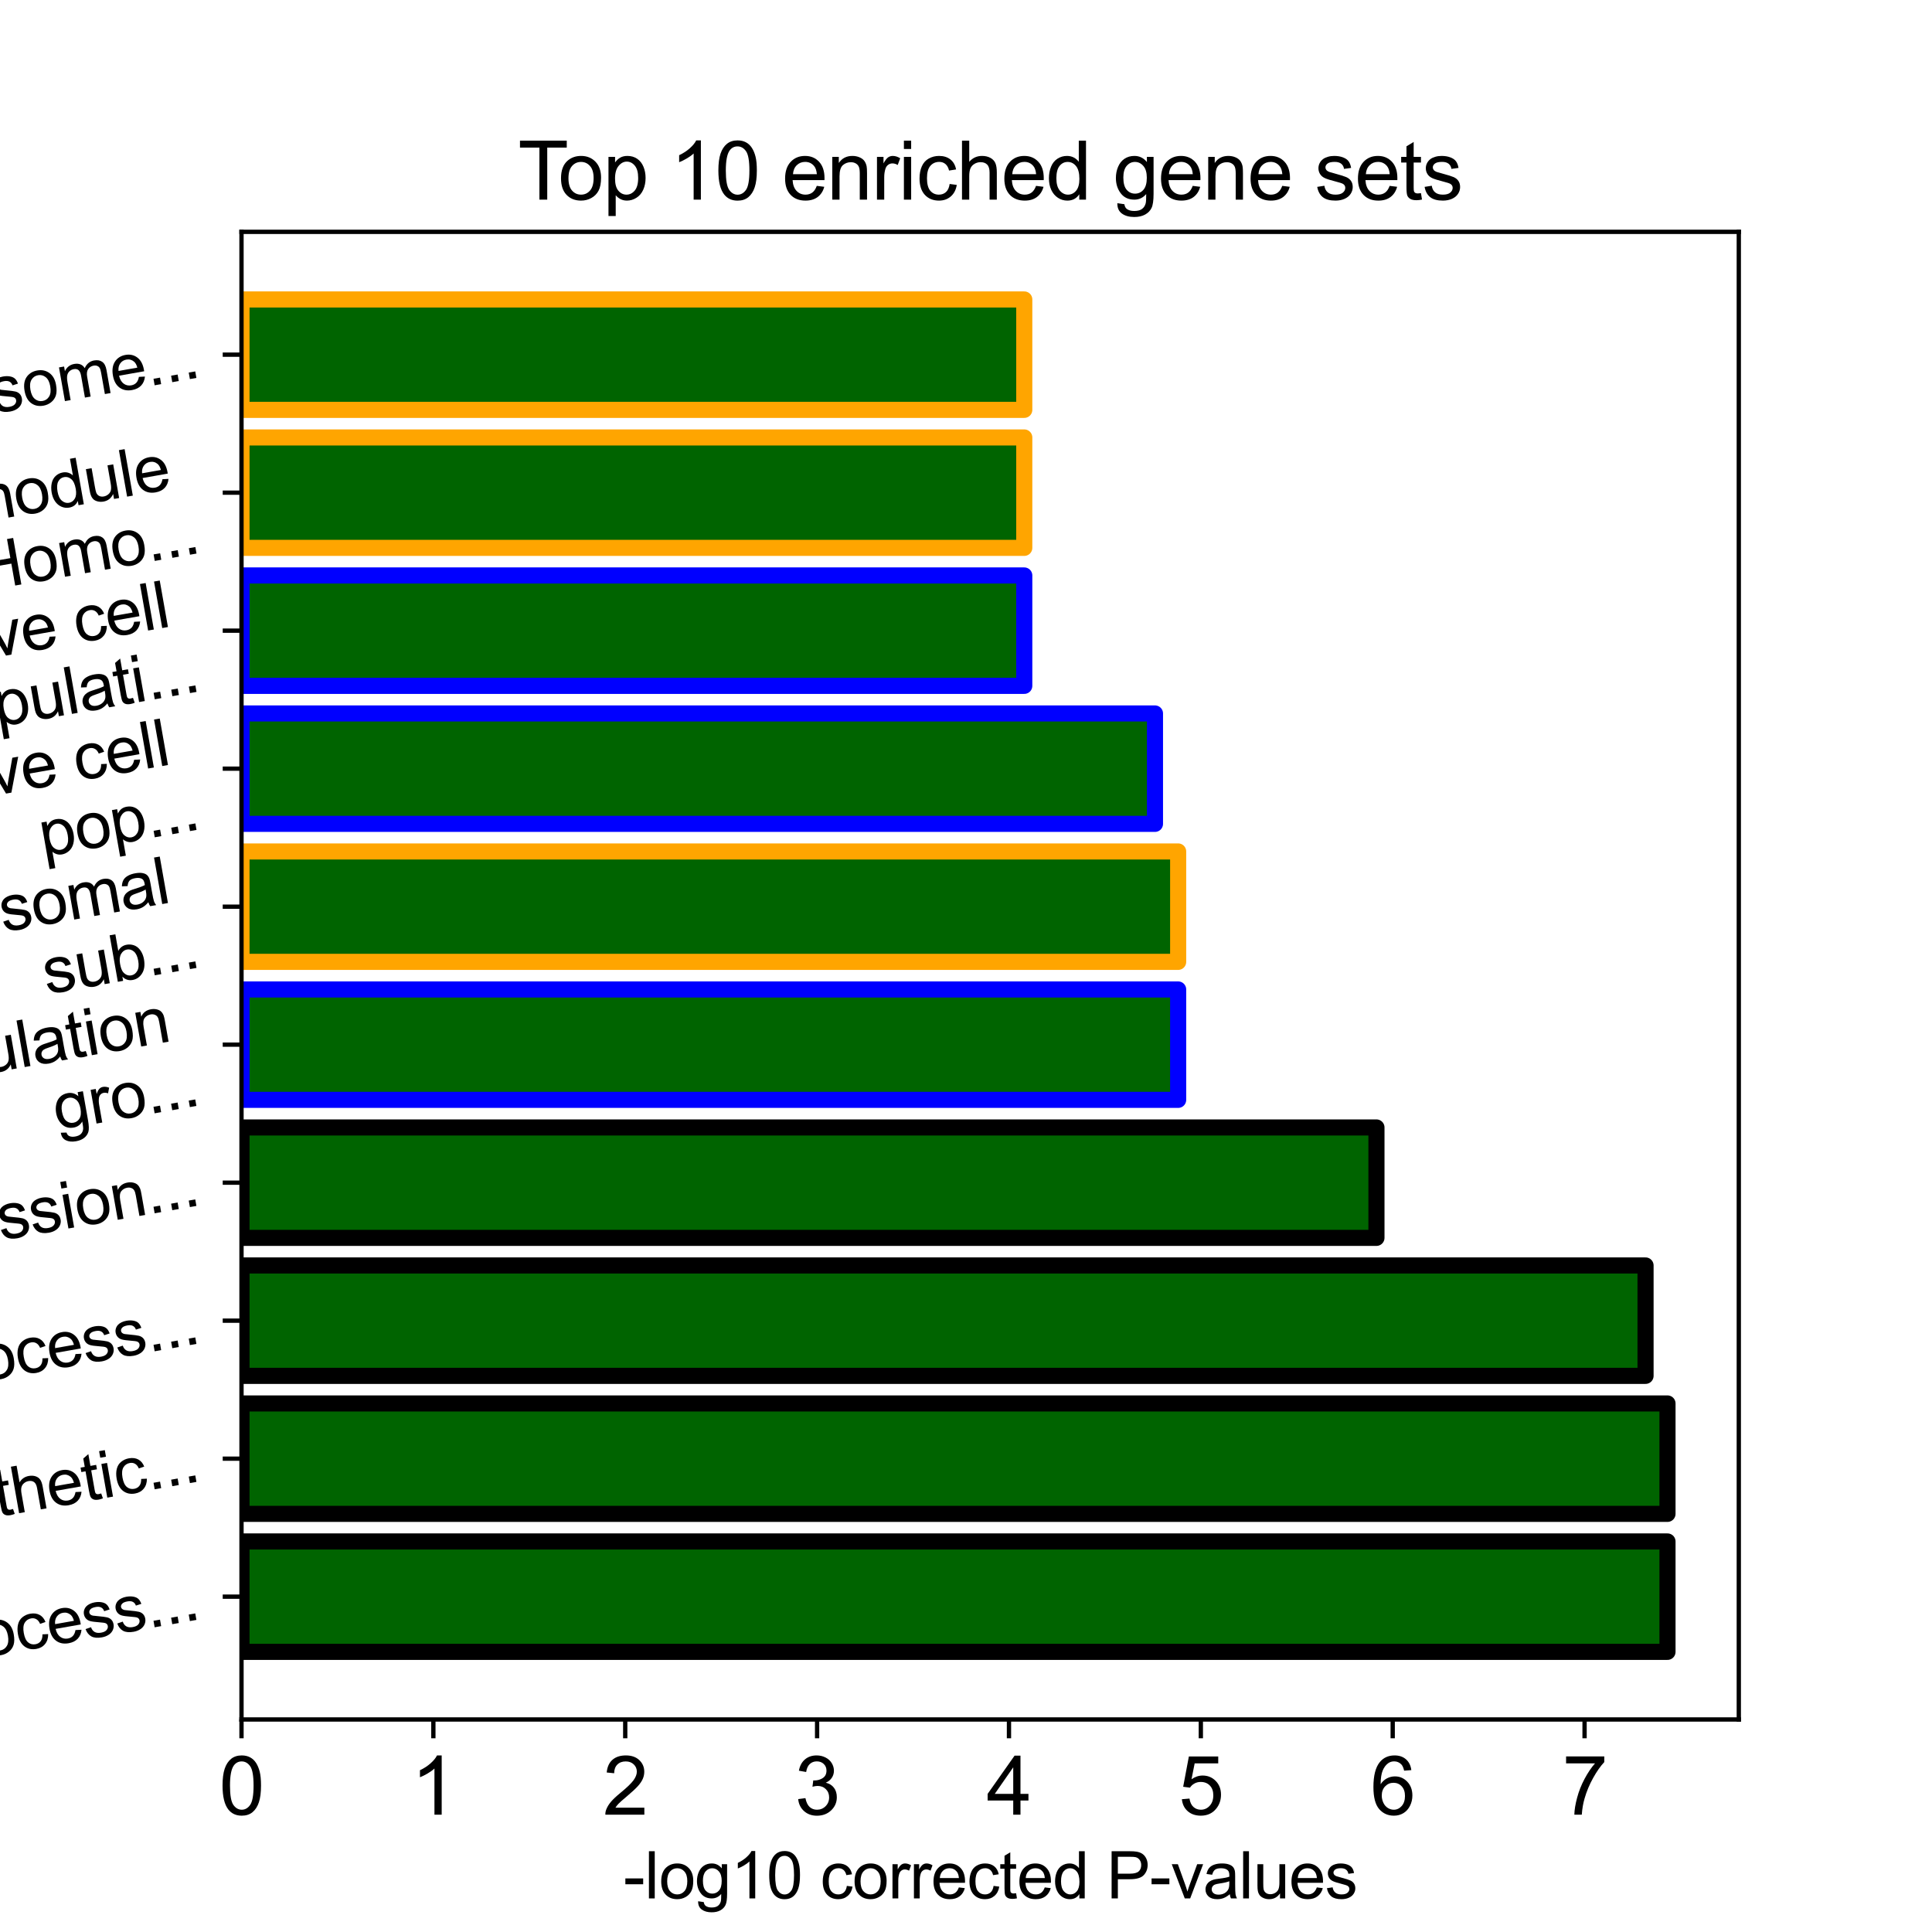 <?xml version="1.0" encoding="utf-8" standalone="no"?>
<!DOCTYPE svg PUBLIC "-//W3C//DTD SVG 1.1//EN"
  "http://www.w3.org/Graphics/SVG/1.1/DTD/svg11.dtd">
<svg height="360pt" version="1.1" viewBox="0 0 360 360" width="360pt" xmlns="http://www.w3.org/2000/svg" xmlns:xlink="http://www.w3.org/1999/xlink">
 <defs>
  <style type="text/css">*{stroke-linecap:butt;stroke-linejoin:round;}</style>
 </defs>
 <g id="figure_1">
  <g id="patch_1">
   <path d="M 0 360 
L 360 360 
L 360 0 
L 0 0 
z
" style="fill:#ffffff;"/>
  </g>
  <g id="axes_1">
   <g id="patch_2">
    <path d="M 45 320.4 
L 324 320.4 
L 324 43.2 
L 45 43.2 
z
" style="fill:#ffffff;"/>
   </g>
   <g id="patch_3">
    <path clip-path="url(#p358b8e89d8)" d="M 45 307.8 
L 310.714 307.8 
L 310.714 287.229 
L 45 287.229 
z
" style="fill:#006400;stroke:#000000;stroke-linejoin:miter;stroke-width:3;"/>
   </g>
   <g id="patch_4">
    <path clip-path="url(#p358b8e89d8)" d="M 45 282.086 
L 310.714 282.086 
L 310.714 261.514 
L 45 261.514 
z
" style="fill:#006400;stroke:#000000;stroke-linejoin:miter;stroke-width:3;"/>
   </g>
   <g id="patch_5">
    <path clip-path="url(#p358b8e89d8)" d="M 45 256.371 
L 306.624 256.371 
L 306.624 235.8 
L 45 235.8 
z
" style="fill:#006400;stroke:#000000;stroke-linejoin:miter;stroke-width:3;"/>
   </g>
   <g id="patch_6">
    <path clip-path="url(#p358b8e89d8)" d="M 45 230.657 
L 256.482 230.657 
L 256.482 210.086 
L 45 210.086 
z
" style="fill:#006400;stroke:#000000;stroke-linejoin:miter;stroke-width:3;"/>
   </g>
   <g id="patch_7">
    <path clip-path="url(#p358b8e89d8)" d="M 45 204.943 
L 219.532 204.943 
L 219.532 184.371 
L 45 184.371 
z
" style="fill:#006400;stroke:#0000ff;stroke-linejoin:miter;stroke-width:3;"/>
   </g>
   <g id="patch_8">
    <path clip-path="url(#p358b8e89d8)" d="M 45 179.229 
L 219.532 179.229 
L 219.532 158.657 
L 45 158.657 
z
" style="fill:#006400;stroke:#ffa500;stroke-linejoin:miter;stroke-width:3;"/>
   </g>
   <g id="patch_9">
    <path clip-path="url(#p358b8e89d8)" d="M 45 153.514 
L 215.213 153.514 
L 215.213 132.943 
L 45 132.943 
z
" style="fill:#006400;stroke:#0000ff;stroke-linejoin:miter;stroke-width:3;"/>
   </g>
   <g id="patch_10">
    <path clip-path="url(#p358b8e89d8)" d="M 45 127.8 
L 190.858 127.8 
L 190.858 107.229 
L 45 107.229 
z
" style="fill:#006400;stroke:#0000ff;stroke-linejoin:miter;stroke-width:3;"/>
   </g>
   <g id="patch_11">
    <path clip-path="url(#p358b8e89d8)" d="M 45 102.086 
L 190.858 102.086 
L 190.858 81.514 
L 45 81.514 
z
" style="fill:#006400;stroke:#ffa500;stroke-linejoin:miter;stroke-width:3;"/>
   </g>
   <g id="patch_12">
    <path clip-path="url(#p358b8e89d8)" d="M 45 76.371 
L 190.858 76.371 
L 190.858 55.8 
L 45 55.8 
z
" style="fill:#006400;stroke:#ffa500;stroke-linejoin:miter;stroke-width:3;"/>
   </g>
   <g id="matplotlib.axis_1">
    <g id="xtick_1">
     <g id="line2d_1">
      <defs>
       <path d="M 0 0 
L 0 3.5 
" id="m1f8c2f06bf" style="stroke:#000000;stroke-width:0.8;"/>
      </defs>
      <g>
       <use style="stroke:#000000;stroke-width:0.8;" x="45" xlink:href="#m1f8c2f06bf" y="320.4"/>
      </g>
     </g>
     <g id="text_1">
      <!-- 0 -->
      <g transform="translate(40.829 338.137)scale(0.15 -0.15)">
       <defs>
        <path d="M 266 2259 
Q 266 3072 433 3567 
Q 600 4063 929 4331 
Q 1259 4600 1759 4600 
Q 2128 4600 2406 4451 
Q 2684 4303 2865 4023 
Q 3047 3744 3150 3342 
Q 3253 2941 3253 2259 
Q 3253 1453 3087 958 
Q 2922 463 2592 192 
Q 2263 -78 1759 -78 
Q 1097 -78 719 397 
Q 266 969 266 2259 
z
M 844 2259 
Q 844 1131 1108 757 
Q 1372 384 1759 384 
Q 2147 384 2411 759 
Q 2675 1134 2675 2259 
Q 2675 3391 2411 3762 
Q 2147 4134 1753 4134 
Q 1366 4134 1134 3806 
Q 844 3388 844 2259 
z
" id="ArialMT-30" transform="scale(0.016)"/>
       </defs>
       <use xlink:href="#ArialMT-30"/>
      </g>
     </g>
    </g>
    <g id="xtick_2">
     <g id="line2d_2">
      <g>
       <use style="stroke:#000000;stroke-width:0.8;" x="80.752" xlink:href="#m1f8c2f06bf" y="320.4"/>
      </g>
     </g>
     <g id="text_2">
      <!-- 1 -->
      <g transform="translate(76.581 338.137)scale(0.15 -0.15)">
       <defs>
        <path d="M 2384 0 
L 1822 0 
L 1822 3584 
Q 1619 3391 1289 3197 
Q 959 3003 697 2906 
L 697 3450 
Q 1169 3672 1522 3987 
Q 1875 4303 2022 4600 
L 2384 4600 
L 2384 0 
z
" id="ArialMT-31" transform="scale(0.016)"/>
       </defs>
       <use xlink:href="#ArialMT-31"/>
      </g>
     </g>
    </g>
    <g id="xtick_3">
     <g id="line2d_3">
      <g>
       <use style="stroke:#000000;stroke-width:0.8;" x="116.503" xlink:href="#m1f8c2f06bf" y="320.4"/>
      </g>
     </g>
     <g id="text_3">
      <!-- 2 -->
      <g transform="translate(112.333 338.137)scale(0.15 -0.15)">
       <defs>
        <path d="M 3222 541 
L 3222 0 
L 194 0 
Q 188 203 259 391 
Q 375 700 629 1000 
Q 884 1300 1366 1694 
Q 2113 2306 2375 2664 
Q 2638 3022 2638 3341 
Q 2638 3675 2398 3904 
Q 2159 4134 1775 4134 
Q 1369 4134 1125 3890 
Q 881 3647 878 3216 
L 300 3275 
Q 359 3922 746 4261 
Q 1134 4600 1788 4600 
Q 2447 4600 2831 4234 
Q 3216 3869 3216 3328 
Q 3216 3053 3103 2787 
Q 2991 2522 2730 2228 
Q 2469 1934 1863 1422 
Q 1356 997 1212 845 
Q 1069 694 975 541 
L 3222 541 
z
" id="ArialMT-32" transform="scale(0.016)"/>
       </defs>
       <use xlink:href="#ArialMT-32"/>
      </g>
     </g>
    </g>
    <g id="xtick_4">
     <g id="line2d_4">
      <g>
       <use style="stroke:#000000;stroke-width:0.8;" x="152.255" xlink:href="#m1f8c2f06bf" y="320.4"/>
      </g>
     </g>
     <g id="text_4">
      <!-- 3 -->
      <g transform="translate(148.084 338.137)scale(0.15 -0.15)">
       <defs>
        <path d="M 269 1209 
L 831 1284 
Q 928 806 1161 595 
Q 1394 384 1728 384 
Q 2125 384 2398 659 
Q 2672 934 2672 1341 
Q 2672 1728 2419 1979 
Q 2166 2231 1775 2231 
Q 1616 2231 1378 2169 
L 1441 2663 
Q 1497 2656 1531 2656 
Q 1891 2656 2178 2843 
Q 2466 3031 2466 3422 
Q 2466 3731 2256 3934 
Q 2047 4138 1716 4138 
Q 1388 4138 1169 3931 
Q 950 3725 888 3313 
L 325 3413 
Q 428 3978 793 4289 
Q 1159 4600 1703 4600 
Q 2078 4600 2393 4439 
Q 2709 4278 2876 4000 
Q 3044 3722 3044 3409 
Q 3044 3113 2884 2869 
Q 2725 2625 2413 2481 
Q 2819 2388 3044 2092 
Q 3269 1797 3269 1353 
Q 3269 753 2831 336 
Q 2394 -81 1725 -81 
Q 1122 -81 723 278 
Q 325 638 269 1209 
z
" id="ArialMT-33" transform="scale(0.016)"/>
       </defs>
       <use xlink:href="#ArialMT-33"/>
      </g>
     </g>
    </g>
    <g id="xtick_5">
     <g id="line2d_5">
      <g>
       <use style="stroke:#000000;stroke-width:0.8;" x="188.007" xlink:href="#m1f8c2f06bf" y="320.4"/>
      </g>
     </g>
     <g id="text_5">
      <!-- 4 -->
      <g transform="translate(183.836 338.137)scale(0.15 -0.15)">
       <defs>
        <path d="M 2069 0 
L 2069 1097 
L 81 1097 
L 81 1613 
L 2172 4581 
L 2631 4581 
L 2631 1613 
L 3250 1613 
L 3250 1097 
L 2631 1097 
L 2631 0 
L 2069 0 
z
M 2069 1613 
L 2069 3678 
L 634 1613 
L 2069 1613 
z
" id="ArialMT-34" transform="scale(0.016)"/>
       </defs>
       <use xlink:href="#ArialMT-34"/>
      </g>
     </g>
    </g>
    <g id="xtick_6">
     <g id="line2d_6">
      <g>
       <use style="stroke:#000000;stroke-width:0.8;" x="223.758" xlink:href="#m1f8c2f06bf" y="320.4"/>
      </g>
     </g>
     <g id="text_6">
      <!-- 5 -->
      <g transform="translate(219.588 338.137)scale(0.15 -0.15)">
       <defs>
        <path d="M 266 1200 
L 856 1250 
Q 922 819 1161 601 
Q 1400 384 1738 384 
Q 2144 384 2425 690 
Q 2706 997 2706 1503 
Q 2706 1984 2436 2262 
Q 2166 2541 1728 2541 
Q 1456 2541 1237 2417 
Q 1019 2294 894 2097 
L 366 2166 
L 809 4519 
L 3088 4519 
L 3088 3981 
L 1259 3981 
L 1013 2750 
Q 1425 3038 1878 3038 
Q 2478 3038 2890 2622 
Q 3303 2206 3303 1553 
Q 3303 931 2941 478 
Q 2500 -78 1738 -78 
Q 1113 -78 717 272 
Q 322 622 266 1200 
z
" id="ArialMT-35" transform="scale(0.016)"/>
       </defs>
       <use xlink:href="#ArialMT-35"/>
      </g>
     </g>
    </g>
    <g id="xtick_7">
     <g id="line2d_7">
      <g>
       <use style="stroke:#000000;stroke-width:0.8;" x="259.51" xlink:href="#m1f8c2f06bf" y="320.4"/>
      </g>
     </g>
     <g id="text_7">
      <!-- 6 -->
      <g transform="translate(255.339 338.137)scale(0.15 -0.15)">
       <defs>
        <path d="M 3184 3459 
L 2625 3416 
Q 2550 3747 2413 3897 
Q 2184 4138 1850 4138 
Q 1581 4138 1378 3988 
Q 1113 3794 959 3422 
Q 806 3050 800 2363 
Q 1003 2672 1297 2822 
Q 1591 2972 1913 2972 
Q 2475 2972 2870 2558 
Q 3266 2144 3266 1488 
Q 3266 1056 3080 686 
Q 2894 316 2569 119 
Q 2244 -78 1831 -78 
Q 1128 -78 684 439 
Q 241 956 241 2144 
Q 241 3472 731 4075 
Q 1159 4600 1884 4600 
Q 2425 4600 2770 4297 
Q 3116 3994 3184 3459 
z
M 888 1484 
Q 888 1194 1011 928 
Q 1134 663 1356 523 
Q 1578 384 1822 384 
Q 2178 384 2434 671 
Q 2691 959 2691 1453 
Q 2691 1928 2437 2201 
Q 2184 2475 1800 2475 
Q 1419 2475 1153 2201 
Q 888 1928 888 1484 
z
" id="ArialMT-36" transform="scale(0.016)"/>
       </defs>
       <use xlink:href="#ArialMT-36"/>
      </g>
     </g>
    </g>
    <g id="xtick_8">
     <g id="line2d_8">
      <g>
       <use style="stroke:#000000;stroke-width:0.8;" x="295.262" xlink:href="#m1f8c2f06bf" y="320.4"/>
      </g>
     </g>
     <g id="text_8">
      <!-- 7 -->
      <g transform="translate(291.091 338.137)scale(0.15 -0.15)">
       <defs>
        <path d="M 303 3981 
L 303 4522 
L 3269 4522 
L 3269 4084 
Q 2831 3619 2401 2847 
Q 1972 2075 1738 1259 
Q 1569 684 1522 0 
L 944 0 
Q 953 541 1156 1306 
Q 1359 2072 1739 2783 
Q 2119 3494 2547 3981 
L 303 3981 
z
" id="ArialMT-37" transform="scale(0.016)"/>
       </defs>
       <use xlink:href="#ArialMT-37"/>
      </g>
     </g>
    </g>
    <g id="text_9">
     <!-- -log10 corrected P-values -->
     <g transform="translate(116.138 353.743)scale(0.12 -0.12)">
      <defs>
       <path d="M 203 1375 
L 203 1941 
L 1931 1941 
L 1931 1375 
L 203 1375 
z
" id="ArialMT-2d" transform="scale(0.016)"/>
       <path d="M 409 0 
L 409 4581 
L 972 4581 
L 972 0 
L 409 0 
z
" id="ArialMT-6c" transform="scale(0.016)"/>
       <path d="M 213 1659 
Q 213 2581 725 3025 
Q 1153 3394 1769 3394 
Q 2453 3394 2887 2945 
Q 3322 2497 3322 1706 
Q 3322 1066 3130 698 
Q 2938 331 2570 128 
Q 2203 -75 1769 -75 
Q 1072 -75 642 372 
Q 213 819 213 1659 
z
M 791 1659 
Q 791 1022 1069 705 
Q 1347 388 1769 388 
Q 2188 388 2466 706 
Q 2744 1025 2744 1678 
Q 2744 2294 2464 2611 
Q 2184 2928 1769 2928 
Q 1347 2928 1069 2612 
Q 791 2297 791 1659 
z
" id="ArialMT-6f" transform="scale(0.016)"/>
       <path d="M 319 -275 
L 866 -356 
Q 900 -609 1056 -725 
Q 1266 -881 1628 -881 
Q 2019 -881 2231 -725 
Q 2444 -569 2519 -288 
Q 2563 -116 2559 434 
Q 2191 0 1641 0 
Q 956 0 581 494 
Q 206 988 206 1678 
Q 206 2153 378 2554 
Q 550 2956 876 3175 
Q 1203 3394 1644 3394 
Q 2231 3394 2613 2919 
L 2613 3319 
L 3131 3319 
L 3131 450 
Q 3131 -325 2973 -648 
Q 2816 -972 2473 -1159 
Q 2131 -1347 1631 -1347 
Q 1038 -1347 672 -1080 
Q 306 -813 319 -275 
z
M 784 1719 
Q 784 1066 1043 766 
Q 1303 466 1694 466 
Q 2081 466 2343 764 
Q 2606 1063 2606 1700 
Q 2606 2309 2336 2618 
Q 2066 2928 1684 2928 
Q 1309 2928 1046 2623 
Q 784 2319 784 1719 
z
" id="ArialMT-67" transform="scale(0.016)"/>
       <path id="ArialMT-20" transform="scale(0.016)"/>
       <path d="M 2588 1216 
L 3141 1144 
Q 3050 572 2676 248 
Q 2303 -75 1759 -75 
Q 1078 -75 664 370 
Q 250 816 250 1647 
Q 250 2184 428 2587 
Q 606 2991 970 3192 
Q 1334 3394 1763 3394 
Q 2303 3394 2647 3120 
Q 2991 2847 3088 2344 
L 2541 2259 
Q 2463 2594 2264 2762 
Q 2066 2931 1784 2931 
Q 1359 2931 1093 2626 
Q 828 2322 828 1663 
Q 828 994 1084 691 
Q 1341 388 1753 388 
Q 2084 388 2306 591 
Q 2528 794 2588 1216 
z
" id="ArialMT-63" transform="scale(0.016)"/>
       <path d="M 416 0 
L 416 3319 
L 922 3319 
L 922 2816 
Q 1116 3169 1280 3281 
Q 1444 3394 1641 3394 
Q 1925 3394 2219 3213 
L 2025 2691 
Q 1819 2813 1613 2813 
Q 1428 2813 1281 2702 
Q 1134 2591 1072 2394 
Q 978 2094 978 1738 
L 978 0 
L 416 0 
z
" id="ArialMT-72" transform="scale(0.016)"/>
       <path d="M 2694 1069 
L 3275 997 
Q 3138 488 2766 206 
Q 2394 -75 1816 -75 
Q 1088 -75 661 373 
Q 234 822 234 1631 
Q 234 2469 665 2931 
Q 1097 3394 1784 3394 
Q 2450 3394 2872 2941 
Q 3294 2488 3294 1666 
Q 3294 1616 3291 1516 
L 816 1516 
Q 847 969 1125 678 
Q 1403 388 1819 388 
Q 2128 388 2347 550 
Q 2566 713 2694 1069 
z
M 847 1978 
L 2700 1978 
Q 2663 2397 2488 2606 
Q 2219 2931 1791 2931 
Q 1403 2931 1139 2672 
Q 875 2413 847 1978 
z
" id="ArialMT-65" transform="scale(0.016)"/>
       <path d="M 1650 503 
L 1731 6 
Q 1494 -44 1306 -44 
Q 1000 -44 831 53 
Q 663 150 594 308 
Q 525 466 525 972 
L 525 2881 
L 113 2881 
L 113 3319 
L 525 3319 
L 525 4141 
L 1084 4478 
L 1084 3319 
L 1650 3319 
L 1650 2881 
L 1084 2881 
L 1084 941 
Q 1084 700 1114 631 
Q 1144 563 1211 522 
Q 1278 481 1403 481 
Q 1497 481 1650 503 
z
" id="ArialMT-74" transform="scale(0.016)"/>
       <path d="M 2575 0 
L 2575 419 
Q 2259 -75 1647 -75 
Q 1250 -75 917 144 
Q 584 363 401 755 
Q 219 1147 219 1656 
Q 219 2153 384 2558 
Q 550 2963 881 3178 
Q 1213 3394 1622 3394 
Q 1922 3394 2156 3267 
Q 2391 3141 2538 2938 
L 2538 4581 
L 3097 4581 
L 3097 0 
L 2575 0 
z
M 797 1656 
Q 797 1019 1065 703 
Q 1334 388 1700 388 
Q 2069 388 2326 689 
Q 2584 991 2584 1609 
Q 2584 2291 2321 2609 
Q 2059 2928 1675 2928 
Q 1300 2928 1048 2622 
Q 797 2316 797 1656 
z
" id="ArialMT-64" transform="scale(0.016)"/>
       <path d="M 494 0 
L 494 4581 
L 2222 4581 
Q 2678 4581 2919 4538 
Q 3256 4481 3484 4323 
Q 3713 4166 3852 3881 
Q 3991 3597 3991 3256 
Q 3991 2672 3619 2267 
Q 3247 1863 2275 1863 
L 1100 1863 
L 1100 0 
L 494 0 
z
M 1100 2403 
L 2284 2403 
Q 2872 2403 3119 2622 
Q 3366 2841 3366 3238 
Q 3366 3525 3220 3729 
Q 3075 3934 2838 4000 
Q 2684 4041 2272 4041 
L 1100 4041 
L 1100 2403 
z
" id="ArialMT-50" transform="scale(0.016)"/>
       <path d="M 1344 0 
L 81 3319 
L 675 3319 
L 1388 1331 
Q 1503 1009 1600 663 
Q 1675 925 1809 1294 
L 2547 3319 
L 3125 3319 
L 1869 0 
L 1344 0 
z
" id="ArialMT-76" transform="scale(0.016)"/>
       <path d="M 2588 409 
Q 2275 144 1986 34 
Q 1697 -75 1366 -75 
Q 819 -75 525 192 
Q 231 459 231 875 
Q 231 1119 342 1320 
Q 453 1522 633 1644 
Q 813 1766 1038 1828 
Q 1203 1872 1538 1913 
Q 2219 1994 2541 2106 
Q 2544 2222 2544 2253 
Q 2544 2597 2384 2738 
Q 2169 2928 1744 2928 
Q 1347 2928 1158 2789 
Q 969 2650 878 2297 
L 328 2372 
Q 403 2725 575 2942 
Q 747 3159 1072 3276 
Q 1397 3394 1825 3394 
Q 2250 3394 2515 3294 
Q 2781 3194 2906 3042 
Q 3031 2891 3081 2659 
Q 3109 2516 3109 2141 
L 3109 1391 
Q 3109 606 3145 398 
Q 3181 191 3288 0 
L 2700 0 
Q 2613 175 2588 409 
z
M 2541 1666 
Q 2234 1541 1622 1453 
Q 1275 1403 1131 1340 
Q 988 1278 909 1158 
Q 831 1038 831 891 
Q 831 666 1001 516 
Q 1172 366 1500 366 
Q 1825 366 2078 508 
Q 2331 650 2450 897 
Q 2541 1088 2541 1459 
L 2541 1666 
z
" id="ArialMT-61" transform="scale(0.016)"/>
       <path d="M 2597 0 
L 2597 488 
Q 2209 -75 1544 -75 
Q 1250 -75 995 37 
Q 741 150 617 320 
Q 494 491 444 738 
Q 409 903 409 1263 
L 409 3319 
L 972 3319 
L 972 1478 
Q 972 1038 1006 884 
Q 1059 663 1231 536 
Q 1403 409 1656 409 
Q 1909 409 2131 539 
Q 2353 669 2445 892 
Q 2538 1116 2538 1541 
L 2538 3319 
L 3100 3319 
L 3100 0 
L 2597 0 
z
" id="ArialMT-75" transform="scale(0.016)"/>
       <path d="M 197 991 
L 753 1078 
Q 800 744 1014 566 
Q 1228 388 1613 388 
Q 2000 388 2187 545 
Q 2375 703 2375 916 
Q 2375 1106 2209 1216 
Q 2094 1291 1634 1406 
Q 1016 1563 777 1677 
Q 538 1791 414 1992 
Q 291 2194 291 2438 
Q 291 2659 392 2848 
Q 494 3038 669 3163 
Q 800 3259 1026 3326 
Q 1253 3394 1513 3394 
Q 1903 3394 2198 3281 
Q 2494 3169 2634 2976 
Q 2775 2784 2828 2463 
L 2278 2388 
Q 2241 2644 2061 2787 
Q 1881 2931 1553 2931 
Q 1166 2931 1000 2803 
Q 834 2675 834 2503 
Q 834 2394 903 2306 
Q 972 2216 1119 2156 
Q 1203 2125 1616 2013 
Q 2213 1853 2448 1751 
Q 2684 1650 2818 1456 
Q 2953 1263 2953 975 
Q 2953 694 2789 445 
Q 2625 197 2315 61 
Q 2006 -75 1616 -75 
Q 969 -75 630 194 
Q 291 463 197 991 
z
" id="ArialMT-73" transform="scale(0.016)"/>
      </defs>
      <use xlink:href="#ArialMT-2d"/>
      <use x="33.301" xlink:href="#ArialMT-6c"/>
      <use x="55.518" xlink:href="#ArialMT-6f"/>
      <use x="111.133" xlink:href="#ArialMT-67"/>
      <use x="166.748" xlink:href="#ArialMT-31"/>
      <use x="222.363" xlink:href="#ArialMT-30"/>
      <use x="277.979" xlink:href="#ArialMT-20"/>
      <use x="305.762" xlink:href="#ArialMT-63"/>
      <use x="355.762" xlink:href="#ArialMT-6f"/>
      <use x="411.377" xlink:href="#ArialMT-72"/>
      <use x="444.678" xlink:href="#ArialMT-72"/>
      <use x="477.979" xlink:href="#ArialMT-65"/>
      <use x="533.594" xlink:href="#ArialMT-63"/>
      <use x="583.594" xlink:href="#ArialMT-74"/>
      <use x="611.377" xlink:href="#ArialMT-65"/>
      <use x="666.992" xlink:href="#ArialMT-64"/>
      <use x="722.607" xlink:href="#ArialMT-20"/>
      <use x="750.391" xlink:href="#ArialMT-50"/>
      <use x="817.09" xlink:href="#ArialMT-2d"/>
      <use x="850.391" xlink:href="#ArialMT-76"/>
      <use x="900.391" xlink:href="#ArialMT-61"/>
      <use x="956.006" xlink:href="#ArialMT-6c"/>
      <use x="978.223" xlink:href="#ArialMT-75"/>
      <use x="1033.838" xlink:href="#ArialMT-65"/>
      <use x="1089.453" xlink:href="#ArialMT-73"/>
     </g>
    </g>
   </g>
   <g id="matplotlib.axis_2">
    <g id="ytick_1">
     <g id="line2d_9">
      <defs>
       <path d="M 0 0 
L -3.5 0 
" id="m3dc1eac14a" style="stroke:#000000;stroke-width:0.8;"/>
      </defs>
      <g>
       <use style="stroke:#000000;stroke-width:0.8;" x="45" xlink:href="#m3dc1eac14a" y="297.514"/>
      </g>
     </g>
     <g id="text_10">
      <!-- biosynthetic process... -->
      <g transform="translate(-79.351 322.293)rotate(-10)scale(0.12 -0.12)">
       <defs>
        <path d="M 941 0 
L 419 0 
L 419 4581 
L 981 4581 
L 981 2947 
Q 1338 3394 1891 3394 
Q 2197 3394 2470 3270 
Q 2744 3147 2920 2923 
Q 3097 2700 3197 2384 
Q 3297 2069 3297 1709 
Q 3297 856 2875 390 
Q 2453 -75 1863 -75 
Q 1275 -75 941 416 
L 941 0 
z
M 934 1684 
Q 934 1088 1097 822 
Q 1363 388 1816 388 
Q 2184 388 2453 708 
Q 2722 1028 2722 1663 
Q 2722 2313 2464 2622 
Q 2206 2931 1841 2931 
Q 1472 2931 1203 2611 
Q 934 2291 934 1684 
z
" id="ArialMT-62" transform="scale(0.016)"/>
        <path d="M 425 3934 
L 425 4581 
L 988 4581 
L 988 3934 
L 425 3934 
z
M 425 0 
L 425 3319 
L 988 3319 
L 988 0 
L 425 0 
z
" id="ArialMT-69" transform="scale(0.016)"/>
        <path d="M 397 -1278 
L 334 -750 
Q 519 -800 656 -800 
Q 844 -800 956 -737 
Q 1069 -675 1141 -563 
Q 1194 -478 1313 -144 
Q 1328 -97 1363 -6 
L 103 3319 
L 709 3319 
L 1400 1397 
Q 1534 1031 1641 628 
Q 1738 1016 1872 1384 
L 2581 3319 
L 3144 3319 
L 1881 -56 
Q 1678 -603 1566 -809 
Q 1416 -1088 1222 -1217 
Q 1028 -1347 759 -1347 
Q 597 -1347 397 -1278 
z
" id="ArialMT-79" transform="scale(0.016)"/>
        <path d="M 422 0 
L 422 3319 
L 928 3319 
L 928 2847 
Q 1294 3394 1984 3394 
Q 2284 3394 2536 3286 
Q 2788 3178 2913 3003 
Q 3038 2828 3088 2588 
Q 3119 2431 3119 2041 
L 3119 0 
L 2556 0 
L 2556 2019 
Q 2556 2363 2490 2533 
Q 2425 2703 2258 2804 
Q 2091 2906 1866 2906 
Q 1506 2906 1245 2678 
Q 984 2450 984 1813 
L 984 0 
L 422 0 
z
" id="ArialMT-6e" transform="scale(0.016)"/>
        <path d="M 422 0 
L 422 4581 
L 984 4581 
L 984 2938 
Q 1378 3394 1978 3394 
Q 2347 3394 2619 3248 
Q 2891 3103 3008 2847 
Q 3125 2591 3125 2103 
L 3125 0 
L 2563 0 
L 2563 2103 
Q 2563 2525 2380 2717 
Q 2197 2909 1863 2909 
Q 1613 2909 1392 2779 
Q 1172 2650 1078 2428 
Q 984 2206 984 1816 
L 984 0 
L 422 0 
z
" id="ArialMT-68" transform="scale(0.016)"/>
        <path d="M 422 -1272 
L 422 3319 
L 934 3319 
L 934 2888 
Q 1116 3141 1344 3267 
Q 1572 3394 1897 3394 
Q 2322 3394 2647 3175 
Q 2972 2956 3137 2557 
Q 3303 2159 3303 1684 
Q 3303 1175 3120 767 
Q 2938 359 2589 142 
Q 2241 -75 1856 -75 
Q 1575 -75 1351 44 
Q 1128 163 984 344 
L 984 -1272 
L 422 -1272 
z
M 931 1641 
Q 931 1000 1190 694 
Q 1450 388 1819 388 
Q 2194 388 2461 705 
Q 2728 1022 2728 1688 
Q 2728 2322 2467 2637 
Q 2206 2953 1844 2953 
Q 1484 2953 1207 2617 
Q 931 2281 931 1641 
z
" id="ArialMT-70" transform="scale(0.016)"/>
        <path d="M 581 0 
L 581 641 
L 1222 641 
L 1222 0 
L 581 0 
z
" id="ArialMT-2e" transform="scale(0.016)"/>
       </defs>
       <use xlink:href="#ArialMT-62"/>
       <use x="55.615" xlink:href="#ArialMT-69"/>
       <use x="77.832" xlink:href="#ArialMT-6f"/>
       <use x="133.447" xlink:href="#ArialMT-73"/>
       <use x="183.447" xlink:href="#ArialMT-79"/>
       <use x="233.447" xlink:href="#ArialMT-6e"/>
       <use x="289.062" xlink:href="#ArialMT-74"/>
       <use x="316.846" xlink:href="#ArialMT-68"/>
       <use x="372.461" xlink:href="#ArialMT-65"/>
       <use x="428.076" xlink:href="#ArialMT-74"/>
       <use x="455.859" xlink:href="#ArialMT-69"/>
       <use x="478.076" xlink:href="#ArialMT-63"/>
       <use x="528.076" xlink:href="#ArialMT-20"/>
       <use x="555.859" xlink:href="#ArialMT-70"/>
       <use x="611.475" xlink:href="#ArialMT-72"/>
       <use x="644.775" xlink:href="#ArialMT-6f"/>
       <use x="700.391" xlink:href="#ArialMT-63"/>
       <use x="750.391" xlink:href="#ArialMT-65"/>
       <use x="806.006" xlink:href="#ArialMT-73"/>
       <use x="856.006" xlink:href="#ArialMT-73"/>
       <use x="906.006" xlink:href="#ArialMT-2e"/>
       <use x="933.789" xlink:href="#ArialMT-2e"/>
       <use x="961.572" xlink:href="#ArialMT-2e"/>
      </g>
     </g>
    </g>
    <g id="ytick_2">
     <g id="line2d_10">
      <g>
       <use style="stroke:#000000;stroke-width:0.8;" x="45" xlink:href="#m3dc1eac14a" y="271.8"/>
      </g>
     </g>
     <g id="text_11">
      <!-- organic substance biosynthetic... -->
      <g transform="translate(-133.882 306.194)rotate(-10)scale(0.12 -0.12)">
       <use xlink:href="#ArialMT-6f"/>
       <use x="55.615" xlink:href="#ArialMT-72"/>
       <use x="88.916" xlink:href="#ArialMT-67"/>
       <use x="144.531" xlink:href="#ArialMT-61"/>
       <use x="200.146" xlink:href="#ArialMT-6e"/>
       <use x="255.762" xlink:href="#ArialMT-69"/>
       <use x="277.979" xlink:href="#ArialMT-63"/>
       <use x="327.979" xlink:href="#ArialMT-20"/>
       <use x="355.762" xlink:href="#ArialMT-73"/>
       <use x="405.762" xlink:href="#ArialMT-75"/>
       <use x="461.377" xlink:href="#ArialMT-62"/>
       <use x="516.992" xlink:href="#ArialMT-73"/>
       <use x="566.992" xlink:href="#ArialMT-74"/>
       <use x="594.775" xlink:href="#ArialMT-61"/>
       <use x="650.391" xlink:href="#ArialMT-6e"/>
       <use x="706.006" xlink:href="#ArialMT-63"/>
       <use x="756.006" xlink:href="#ArialMT-65"/>
       <use x="811.621" xlink:href="#ArialMT-20"/>
       <use x="839.404" xlink:href="#ArialMT-62"/>
       <use x="895.02" xlink:href="#ArialMT-69"/>
       <use x="917.236" xlink:href="#ArialMT-6f"/>
       <use x="972.852" xlink:href="#ArialMT-73"/>
       <use x="1022.852" xlink:href="#ArialMT-79"/>
       <use x="1072.852" xlink:href="#ArialMT-6e"/>
       <use x="1128.467" xlink:href="#ArialMT-74"/>
       <use x="1156.25" xlink:href="#ArialMT-68"/>
       <use x="1211.865" xlink:href="#ArialMT-65"/>
       <use x="1267.48" xlink:href="#ArialMT-74"/>
       <use x="1295.264" xlink:href="#ArialMT-69"/>
       <use x="1317.48" xlink:href="#ArialMT-63"/>
       <use x="1367.48" xlink:href="#ArialMT-2e"/>
       <use x="1395.264" xlink:href="#ArialMT-2e"/>
       <use x="1423.047" xlink:href="#ArialMT-2e"/>
      </g>
     </g>
    </g>
    <g id="ytick_3">
     <g id="line2d_11">
      <g>
       <use style="stroke:#000000;stroke-width:0.8;" x="45" xlink:href="#m3dc1eac14a" y="246.086"/>
      </g>
     </g>
     <g id="text_12">
      <!-- cellular biosynthetic process... -->
      <g transform="translate(-120.07 278.045)rotate(-10)scale(0.12 -0.12)">
       <use xlink:href="#ArialMT-63"/>
       <use x="50" xlink:href="#ArialMT-65"/>
       <use x="105.615" xlink:href="#ArialMT-6c"/>
       <use x="127.832" xlink:href="#ArialMT-6c"/>
       <use x="150.049" xlink:href="#ArialMT-75"/>
       <use x="205.664" xlink:href="#ArialMT-6c"/>
       <use x="227.881" xlink:href="#ArialMT-61"/>
       <use x="283.496" xlink:href="#ArialMT-72"/>
       <use x="316.797" xlink:href="#ArialMT-20"/>
       <use x="344.58" xlink:href="#ArialMT-62"/>
       <use x="400.195" xlink:href="#ArialMT-69"/>
       <use x="422.412" xlink:href="#ArialMT-6f"/>
       <use x="478.027" xlink:href="#ArialMT-73"/>
       <use x="528.027" xlink:href="#ArialMT-79"/>
       <use x="578.027" xlink:href="#ArialMT-6e"/>
       <use x="633.643" xlink:href="#ArialMT-74"/>
       <use x="661.426" xlink:href="#ArialMT-68"/>
       <use x="717.041" xlink:href="#ArialMT-65"/>
       <use x="772.656" xlink:href="#ArialMT-74"/>
       <use x="800.439" xlink:href="#ArialMT-69"/>
       <use x="822.656" xlink:href="#ArialMT-63"/>
       <use x="872.656" xlink:href="#ArialMT-20"/>
       <use x="900.439" xlink:href="#ArialMT-70"/>
       <use x="956.055" xlink:href="#ArialMT-72"/>
       <use x="989.355" xlink:href="#ArialMT-6f"/>
       <use x="1044.971" xlink:href="#ArialMT-63"/>
       <use x="1094.971" xlink:href="#ArialMT-65"/>
       <use x="1150.586" xlink:href="#ArialMT-73"/>
       <use x="1200.586" xlink:href="#ArialMT-73"/>
       <use x="1250.586" xlink:href="#ArialMT-2e"/>
       <use x="1278.369" xlink:href="#ArialMT-2e"/>
       <use x="1306.152" xlink:href="#ArialMT-2e"/>
      </g>
     </g>
    </g>
    <g id="ytick_4">
     <g id="line2d_12">
      <g>
       <use style="stroke:#000000;stroke-width:0.8;" x="45" xlink:href="#m3dc1eac14a" y="220.371"/>
      </g>
     </g>
     <g id="text_13">
      <!-- gene expression... -->
      <g transform="translate(-59.004 241.563)rotate(-10)scale(0.12 -0.12)">
       <defs>
        <path d="M 47 0 
L 1259 1725 
L 138 3319 
L 841 3319 
L 1350 2541 
Q 1494 2319 1581 2169 
Q 1719 2375 1834 2534 
L 2394 3319 
L 3066 3319 
L 1919 1756 
L 3153 0 
L 2463 0 
L 1781 1031 
L 1600 1309 
L 728 0 
L 47 0 
z
" id="ArialMT-78" transform="scale(0.016)"/>
       </defs>
       <use xlink:href="#ArialMT-67"/>
       <use x="55.615" xlink:href="#ArialMT-65"/>
       <use x="111.23" xlink:href="#ArialMT-6e"/>
       <use x="166.846" xlink:href="#ArialMT-65"/>
       <use x="222.461" xlink:href="#ArialMT-20"/>
       <use x="250.244" xlink:href="#ArialMT-65"/>
       <use x="305.859" xlink:href="#ArialMT-78"/>
       <use x="355.859" xlink:href="#ArialMT-70"/>
       <use x="411.475" xlink:href="#ArialMT-72"/>
       <use x="444.775" xlink:href="#ArialMT-65"/>
       <use x="500.391" xlink:href="#ArialMT-73"/>
       <use x="550.391" xlink:href="#ArialMT-73"/>
       <use x="600.391" xlink:href="#ArialMT-69"/>
       <use x="622.607" xlink:href="#ArialMT-6f"/>
       <use x="678.223" xlink:href="#ArialMT-6e"/>
       <use x="733.838" xlink:href="#ArialMT-2e"/>
       <use x="761.621" xlink:href="#ArialMT-2e"/>
       <use x="789.404" xlink:href="#ArialMT-2e"/>
      </g>
     </g>
    </g>
    <g id="ytick_5">
     <g id="line2d_13">
      <g>
       <use style="stroke:#000000;stroke-width:0.8;" x="45" xlink:href="#m3dc1eac14a" y="194.657"/>
      </g>
     </g>
     <g id="text_14">
      <!-- decreased cell population  -->
      <g transform="translate(-101.944 217.614)rotate(-10)scale(0.12 -0.12)">
       <use xlink:href="#ArialMT-64"/>
       <use x="55.615" xlink:href="#ArialMT-65"/>
       <use x="111.23" xlink:href="#ArialMT-63"/>
       <use x="161.23" xlink:href="#ArialMT-72"/>
       <use x="194.531" xlink:href="#ArialMT-65"/>
       <use x="250.146" xlink:href="#ArialMT-61"/>
       <use x="305.762" xlink:href="#ArialMT-73"/>
       <use x="355.762" xlink:href="#ArialMT-65"/>
       <use x="411.377" xlink:href="#ArialMT-64"/>
       <use x="466.992" xlink:href="#ArialMT-20"/>
       <use x="494.775" xlink:href="#ArialMT-63"/>
       <use x="544.775" xlink:href="#ArialMT-65"/>
       <use x="600.391" xlink:href="#ArialMT-6c"/>
       <use x="622.607" xlink:href="#ArialMT-6c"/>
       <use x="644.824" xlink:href="#ArialMT-20"/>
       <use x="672.607" xlink:href="#ArialMT-70"/>
       <use x="728.223" xlink:href="#ArialMT-6f"/>
       <use x="783.838" xlink:href="#ArialMT-70"/>
       <use x="839.453" xlink:href="#ArialMT-75"/>
       <use x="895.068" xlink:href="#ArialMT-6c"/>
       <use x="917.285" xlink:href="#ArialMT-61"/>
       <use x="972.9" xlink:href="#ArialMT-74"/>
       <use x="1000.684" xlink:href="#ArialMT-69"/>
       <use x="1022.9" xlink:href="#ArialMT-6f"/>
       <use x="1078.516" xlink:href="#ArialMT-6e"/>
       <use x="1134.131" xlink:href="#ArialMT-20"/>
      </g>
      <!-- gro... -->
      <g transform="translate(10.634 210.652)rotate(-10)scale(0.12 -0.12)">
       <use xlink:href="#ArialMT-67"/>
       <use x="55.615" xlink:href="#ArialMT-72"/>
       <use x="88.916" xlink:href="#ArialMT-6f"/>
       <use x="144.531" xlink:href="#ArialMT-2e"/>
       <use x="172.314" xlink:href="#ArialMT-2e"/>
       <use x="200.098" xlink:href="#ArialMT-2e"/>
      </g>
     </g>
    </g>
    <g id="ytick_6">
     <g id="line2d_14">
      <g>
       <use style="stroke:#000000;stroke-width:0.8;" x="45" xlink:href="#m3dc1eac14a" y="168.943"/>
      </g>
     </g>
     <g id="text_15">
      <!-- cytosolic large ribosomal  -->
      <g transform="translate(-97.307 190.942)rotate(-10)scale(0.12 -0.12)">
       <defs>
        <path d="M 422 0 
L 422 3319 
L 925 3319 
L 925 2853 
Q 1081 3097 1340 3245 
Q 1600 3394 1931 3394 
Q 2300 3394 2536 3241 
Q 2772 3088 2869 2813 
Q 3263 3394 3894 3394 
Q 4388 3394 4653 3120 
Q 4919 2847 4919 2278 
L 4919 0 
L 4359 0 
L 4359 2091 
Q 4359 2428 4304 2576 
Q 4250 2725 4106 2815 
Q 3963 2906 3769 2906 
Q 3419 2906 3187 2673 
Q 2956 2441 2956 1928 
L 2956 0 
L 2394 0 
L 2394 2156 
Q 2394 2531 2256 2718 
Q 2119 2906 1806 2906 
Q 1569 2906 1367 2781 
Q 1166 2656 1075 2415 
Q 984 2175 984 1722 
L 984 0 
L 422 0 
z
" id="ArialMT-6d" transform="scale(0.016)"/>
       </defs>
       <use xlink:href="#ArialMT-63"/>
       <use x="50" xlink:href="#ArialMT-79"/>
       <use x="100" xlink:href="#ArialMT-74"/>
       <use x="127.783" xlink:href="#ArialMT-6f"/>
       <use x="183.398" xlink:href="#ArialMT-73"/>
       <use x="233.398" xlink:href="#ArialMT-6f"/>
       <use x="289.014" xlink:href="#ArialMT-6c"/>
       <use x="311.23" xlink:href="#ArialMT-69"/>
       <use x="333.447" xlink:href="#ArialMT-63"/>
       <use x="383.447" xlink:href="#ArialMT-20"/>
       <use x="411.23" xlink:href="#ArialMT-6c"/>
       <use x="433.447" xlink:href="#ArialMT-61"/>
       <use x="489.062" xlink:href="#ArialMT-72"/>
       <use x="522.363" xlink:href="#ArialMT-67"/>
       <use x="577.979" xlink:href="#ArialMT-65"/>
       <use x="633.594" xlink:href="#ArialMT-20"/>
       <use x="661.377" xlink:href="#ArialMT-72"/>
       <use x="694.678" xlink:href="#ArialMT-69"/>
       <use x="716.895" xlink:href="#ArialMT-62"/>
       <use x="772.51" xlink:href="#ArialMT-6f"/>
       <use x="828.125" xlink:href="#ArialMT-73"/>
       <use x="878.125" xlink:href="#ArialMT-6f"/>
       <use x="933.74" xlink:href="#ArialMT-6d"/>
       <use x="1017.041" xlink:href="#ArialMT-61"/>
       <use x="1072.656" xlink:href="#ArialMT-6c"/>
       <use x="1094.873" xlink:href="#ArialMT-20"/>
      </g>
      <!-- sub... -->
      <g transform="translate(8.684 185.284)rotate(-10)scale(0.12 -0.12)">
       <use xlink:href="#ArialMT-73"/>
       <use x="50" xlink:href="#ArialMT-75"/>
       <use x="105.615" xlink:href="#ArialMT-62"/>
       <use x="161.23" xlink:href="#ArialMT-2e"/>
       <use x="189.014" xlink:href="#ArialMT-2e"/>
       <use x="216.797" xlink:href="#ArialMT-2e"/>
      </g>
     </g>
    </g>
    <g id="ytick_7">
     <g id="line2d_15">
      <g>
       <use style="stroke:#000000;stroke-width:0.8;" x="45" xlink:href="#m3dc1eac14a" y="143.229"/>
      </g>
     </g>
     <g id="text_16">
      <!-- decreased vegetative cell  -->
      <g transform="translate(-101.275 165.927)rotate(-10)scale(0.12 -0.12)">
       <use xlink:href="#ArialMT-64"/>
       <use x="55.615" xlink:href="#ArialMT-65"/>
       <use x="111.23" xlink:href="#ArialMT-63"/>
       <use x="161.23" xlink:href="#ArialMT-72"/>
       <use x="194.531" xlink:href="#ArialMT-65"/>
       <use x="250.146" xlink:href="#ArialMT-61"/>
       <use x="305.762" xlink:href="#ArialMT-73"/>
       <use x="355.762" xlink:href="#ArialMT-65"/>
       <use x="411.377" xlink:href="#ArialMT-64"/>
       <use x="466.992" xlink:href="#ArialMT-20"/>
       <use x="494.775" xlink:href="#ArialMT-76"/>
       <use x="544.775" xlink:href="#ArialMT-65"/>
       <use x="600.391" xlink:href="#ArialMT-67"/>
       <use x="656.006" xlink:href="#ArialMT-65"/>
       <use x="711.621" xlink:href="#ArialMT-74"/>
       <use x="739.404" xlink:href="#ArialMT-61"/>
       <use x="795.02" xlink:href="#ArialMT-74"/>
       <use x="822.803" xlink:href="#ArialMT-69"/>
       <use x="845.02" xlink:href="#ArialMT-76"/>
       <use x="895.02" xlink:href="#ArialMT-65"/>
       <use x="950.635" xlink:href="#ArialMT-20"/>
       <use x="978.418" xlink:href="#ArialMT-63"/>
       <use x="1028.418" xlink:href="#ArialMT-65"/>
       <use x="1084.033" xlink:href="#ArialMT-6c"/>
       <use x="1106.25" xlink:href="#ArialMT-6c"/>
       <use x="1128.467" xlink:href="#ArialMT-20"/>
      </g>
      <!-- pop... -->
      <g transform="translate(8.021 159.686)rotate(-10)scale(0.12 -0.12)">
       <use xlink:href="#ArialMT-70"/>
       <use x="55.615" xlink:href="#ArialMT-6f"/>
       <use x="111.23" xlink:href="#ArialMT-70"/>
       <use x="166.846" xlink:href="#ArialMT-2e"/>
       <use x="194.629" xlink:href="#ArialMT-2e"/>
       <use x="222.412" xlink:href="#ArialMT-2e"/>
      </g>
     </g>
    </g>
    <g id="ytick_8">
     <g id="line2d_16">
      <g>
       <use style="stroke:#000000;stroke-width:0.8;" x="45" xlink:href="#m3dc1eac14a" y="117.514"/>
      </g>
     </g>
     <g id="text_17">
      <!-- slow vegetative cell  -->
      <g transform="translate(-69.733 134.651)rotate(-10)scale(0.12 -0.12)">
       <defs>
        <path d="M 1034 0 
L 19 3319 
L 600 3319 
L 1128 1403 
L 1325 691 
Q 1338 744 1497 1375 
L 2025 3319 
L 2603 3319 
L 3100 1394 
L 3266 759 
L 3456 1400 
L 4025 3319 
L 4572 3319 
L 3534 0 
L 2950 0 
L 2422 1988 
L 2294 2553 
L 1622 0 
L 1034 0 
z
" id="ArialMT-77" transform="scale(0.016)"/>
       </defs>
       <use xlink:href="#ArialMT-73"/>
       <use x="50" xlink:href="#ArialMT-6c"/>
       <use x="72.217" xlink:href="#ArialMT-6f"/>
       <use x="127.832" xlink:href="#ArialMT-77"/>
       <use x="200.049" xlink:href="#ArialMT-20"/>
       <use x="227.832" xlink:href="#ArialMT-76"/>
       <use x="277.832" xlink:href="#ArialMT-65"/>
       <use x="333.447" xlink:href="#ArialMT-67"/>
       <use x="389.062" xlink:href="#ArialMT-65"/>
       <use x="444.678" xlink:href="#ArialMT-74"/>
       <use x="472.461" xlink:href="#ArialMT-61"/>
       <use x="528.076" xlink:href="#ArialMT-74"/>
       <use x="555.859" xlink:href="#ArialMT-69"/>
       <use x="578.076" xlink:href="#ArialMT-76"/>
       <use x="628.076" xlink:href="#ArialMT-65"/>
       <use x="683.691" xlink:href="#ArialMT-20"/>
       <use x="711.475" xlink:href="#ArialMT-63"/>
       <use x="761.475" xlink:href="#ArialMT-65"/>
       <use x="817.09" xlink:href="#ArialMT-6c"/>
       <use x="839.307" xlink:href="#ArialMT-6c"/>
       <use x="861.523" xlink:href="#ArialMT-20"/>
      </g>
      <!-- populati... -->
      <g transform="translate(-13.657 137.794)rotate(-10)scale(0.12 -0.12)">
       <use xlink:href="#ArialMT-70"/>
       <use x="55.615" xlink:href="#ArialMT-6f"/>
       <use x="111.23" xlink:href="#ArialMT-70"/>
       <use x="166.846" xlink:href="#ArialMT-75"/>
       <use x="222.461" xlink:href="#ArialMT-6c"/>
       <use x="244.678" xlink:href="#ArialMT-61"/>
       <use x="300.293" xlink:href="#ArialMT-74"/>
       <use x="328.076" xlink:href="#ArialMT-69"/>
       <use x="350.293" xlink:href="#ArialMT-2e"/>
       <use x="378.076" xlink:href="#ArialMT-2e"/>
       <use x="405.859" xlink:href="#ArialMT-2e"/>
      </g>
     </g>
    </g>
    <g id="ytick_9">
     <g id="line2d_17">
      <g>
       <use style="stroke:#000000;stroke-width:0.8;" x="45" xlink:href="#m3dc1eac14a" y="91.8"/>
      </g>
     </g>
     <g id="text_18">
      <!-- Ribosomal protein module  -->
      <g transform="translate(-105.18 115.262)rotate(-10)scale(0.12 -0.12)">
       <defs>
        <path d="M 503 0 
L 503 4581 
L 2534 4581 
Q 3147 4581 3465 4457 
Q 3784 4334 3975 4021 
Q 4166 3709 4166 3331 
Q 4166 2844 3850 2509 
Q 3534 2175 2875 2084 
Q 3116 1969 3241 1856 
Q 3506 1613 3744 1247 
L 4541 0 
L 3778 0 
L 3172 953 
Q 2906 1366 2734 1584 
Q 2563 1803 2427 1890 
Q 2291 1978 2150 2013 
Q 2047 2034 1813 2034 
L 1109 2034 
L 1109 0 
L 503 0 
z
M 1109 2559 
L 2413 2559 
Q 2828 2559 3062 2645 
Q 3297 2731 3419 2920 
Q 3541 3109 3541 3331 
Q 3541 3656 3305 3865 
Q 3069 4075 2559 4075 
L 1109 4075 
L 1109 2559 
z
" id="ArialMT-52" transform="scale(0.016)"/>
       </defs>
       <use xlink:href="#ArialMT-52"/>
       <use x="72.217" xlink:href="#ArialMT-69"/>
       <use x="94.434" xlink:href="#ArialMT-62"/>
       <use x="150.049" xlink:href="#ArialMT-6f"/>
       <use x="205.664" xlink:href="#ArialMT-73"/>
       <use x="255.664" xlink:href="#ArialMT-6f"/>
       <use x="311.279" xlink:href="#ArialMT-6d"/>
       <use x="394.58" xlink:href="#ArialMT-61"/>
       <use x="450.195" xlink:href="#ArialMT-6c"/>
       <use x="472.412" xlink:href="#ArialMT-20"/>
       <use x="500.195" xlink:href="#ArialMT-70"/>
       <use x="555.811" xlink:href="#ArialMT-72"/>
       <use x="589.111" xlink:href="#ArialMT-6f"/>
       <use x="644.727" xlink:href="#ArialMT-74"/>
       <use x="672.51" xlink:href="#ArialMT-65"/>
       <use x="728.125" xlink:href="#ArialMT-69"/>
       <use x="750.342" xlink:href="#ArialMT-6e"/>
       <use x="805.957" xlink:href="#ArialMT-20"/>
       <use x="833.74" xlink:href="#ArialMT-6d"/>
       <use x="917.041" xlink:href="#ArialMT-6f"/>
       <use x="972.656" xlink:href="#ArialMT-64"/>
       <use x="1028.271" xlink:href="#ArialMT-75"/>
       <use x="1083.887" xlink:href="#ArialMT-6c"/>
       <use x="1106.104" xlink:href="#ArialMT-65"/>
       <use x="1161.719" xlink:href="#ArialMT-20"/>
      </g>
      <!-- Homo... -->
      <g transform="translate(-3.785 110.271)rotate(-10)scale(0.12 -0.12)">
       <defs>
        <path d="M 513 0 
L 513 4581 
L 1119 4581 
L 1119 2700 
L 3500 2700 
L 3500 4581 
L 4106 4581 
L 4106 0 
L 3500 0 
L 3500 2159 
L 1119 2159 
L 1119 0 
L 513 0 
z
" id="ArialMT-48" transform="scale(0.016)"/>
       </defs>
       <use xlink:href="#ArialMT-48"/>
       <use x="72.217" xlink:href="#ArialMT-6f"/>
       <use x="127.832" xlink:href="#ArialMT-6d"/>
       <use x="211.133" xlink:href="#ArialMT-6f"/>
       <use x="266.748" xlink:href="#ArialMT-2e"/>
       <use x="294.531" xlink:href="#ArialMT-2e"/>
       <use x="322.314" xlink:href="#ArialMT-2e"/>
      </g>
     </g>
    </g>
    <g id="ytick_10">
     <g id="line2d_18">
      <g>
       <use style="stroke:#000000;stroke-width:0.8;" x="45" xlink:href="#m3dc1eac14a" y="66.086"/>
      </g>
     </g>
     <g id="text_19">
      <!-- cytosolic ribosome... -->
      <g transform="translate(-69.485 89.125)rotate(-10)scale(0.12 -0.12)">
       <use xlink:href="#ArialMT-63"/>
       <use x="50" xlink:href="#ArialMT-79"/>
       <use x="100" xlink:href="#ArialMT-74"/>
       <use x="127.783" xlink:href="#ArialMT-6f"/>
       <use x="183.398" xlink:href="#ArialMT-73"/>
       <use x="233.398" xlink:href="#ArialMT-6f"/>
       <use x="289.014" xlink:href="#ArialMT-6c"/>
       <use x="311.23" xlink:href="#ArialMT-69"/>
       <use x="333.447" xlink:href="#ArialMT-63"/>
       <use x="383.447" xlink:href="#ArialMT-20"/>
       <use x="411.23" xlink:href="#ArialMT-72"/>
       <use x="444.531" xlink:href="#ArialMT-69"/>
       <use x="466.748" xlink:href="#ArialMT-62"/>
       <use x="522.363" xlink:href="#ArialMT-6f"/>
       <use x="577.979" xlink:href="#ArialMT-73"/>
       <use x="627.979" xlink:href="#ArialMT-6f"/>
       <use x="683.594" xlink:href="#ArialMT-6d"/>
       <use x="766.895" xlink:href="#ArialMT-65"/>
       <use x="822.51" xlink:href="#ArialMT-2e"/>
       <use x="850.293" xlink:href="#ArialMT-2e"/>
       <use x="878.076" xlink:href="#ArialMT-2e"/>
      </g>
     </g>
    </g>
   </g>
   <g id="patch_13">
    <path d="M 45 320.4 
L 45 43.2 
" style="fill:none;stroke:#000000;stroke-linecap:square;stroke-linejoin:miter;stroke-width:0.8;"/>
   </g>
   <g id="patch_14">
    <path d="M 324 320.4 
L 324 43.2 
" style="fill:none;stroke:#000000;stroke-linecap:square;stroke-linejoin:miter;stroke-width:0.8;"/>
   </g>
   <g id="patch_15">
    <path d="M 45 320.4 
L 324 320.4 
" style="fill:none;stroke:#000000;stroke-linecap:square;stroke-linejoin:miter;stroke-width:0.8;"/>
   </g>
   <g id="patch_16">
    <path d="M 45 43.2 
L 324 43.2 
" style="fill:none;stroke:#000000;stroke-linecap:square;stroke-linejoin:miter;stroke-width:0.8;"/>
   </g>
   <g id="text_20">
    <!-- Top 10 enriched gene sets -->
    <g transform="translate(96.532 37.2)scale(0.15 -0.15)">
     <defs>
      <path d="M 1659 0 
L 1659 4041 
L 150 4041 
L 150 4581 
L 3781 4581 
L 3781 4041 
L 2266 4041 
L 2266 0 
L 1659 0 
z
" id="ArialMT-54" transform="scale(0.016)"/>
     </defs>
     <use xlink:href="#ArialMT-54"/>
     <use x="49.959" xlink:href="#ArialMT-6f"/>
     <use x="105.574" xlink:href="#ArialMT-70"/>
     <use x="161.189" xlink:href="#ArialMT-20"/>
     <use x="188.973" xlink:href="#ArialMT-31"/>
     <use x="244.588" xlink:href="#ArialMT-30"/>
     <use x="300.203" xlink:href="#ArialMT-20"/>
     <use x="327.986" xlink:href="#ArialMT-65"/>
     <use x="383.602" xlink:href="#ArialMT-6e"/>
     <use x="439.217" xlink:href="#ArialMT-72"/>
     <use x="472.518" xlink:href="#ArialMT-69"/>
     <use x="494.734" xlink:href="#ArialMT-63"/>
     <use x="544.734" xlink:href="#ArialMT-68"/>
     <use x="600.35" xlink:href="#ArialMT-65"/>
     <use x="655.965" xlink:href="#ArialMT-64"/>
     <use x="711.58" xlink:href="#ArialMT-20"/>
     <use x="739.363" xlink:href="#ArialMT-67"/>
     <use x="794.979" xlink:href="#ArialMT-65"/>
     <use x="850.594" xlink:href="#ArialMT-6e"/>
     <use x="906.209" xlink:href="#ArialMT-65"/>
     <use x="961.824" xlink:href="#ArialMT-20"/>
     <use x="989.607" xlink:href="#ArialMT-73"/>
     <use x="1039.607" xlink:href="#ArialMT-65"/>
     <use x="1095.223" xlink:href="#ArialMT-74"/>
     <use x="1123.006" xlink:href="#ArialMT-73"/>
    </g>
   </g>
  </g>
 </g>
 <defs>
  <clipPath id="p358b8e89d8">
   <rect height="277.2" width="279" x="45" y="43.2"/>
  </clipPath>
 </defs>
</svg>
